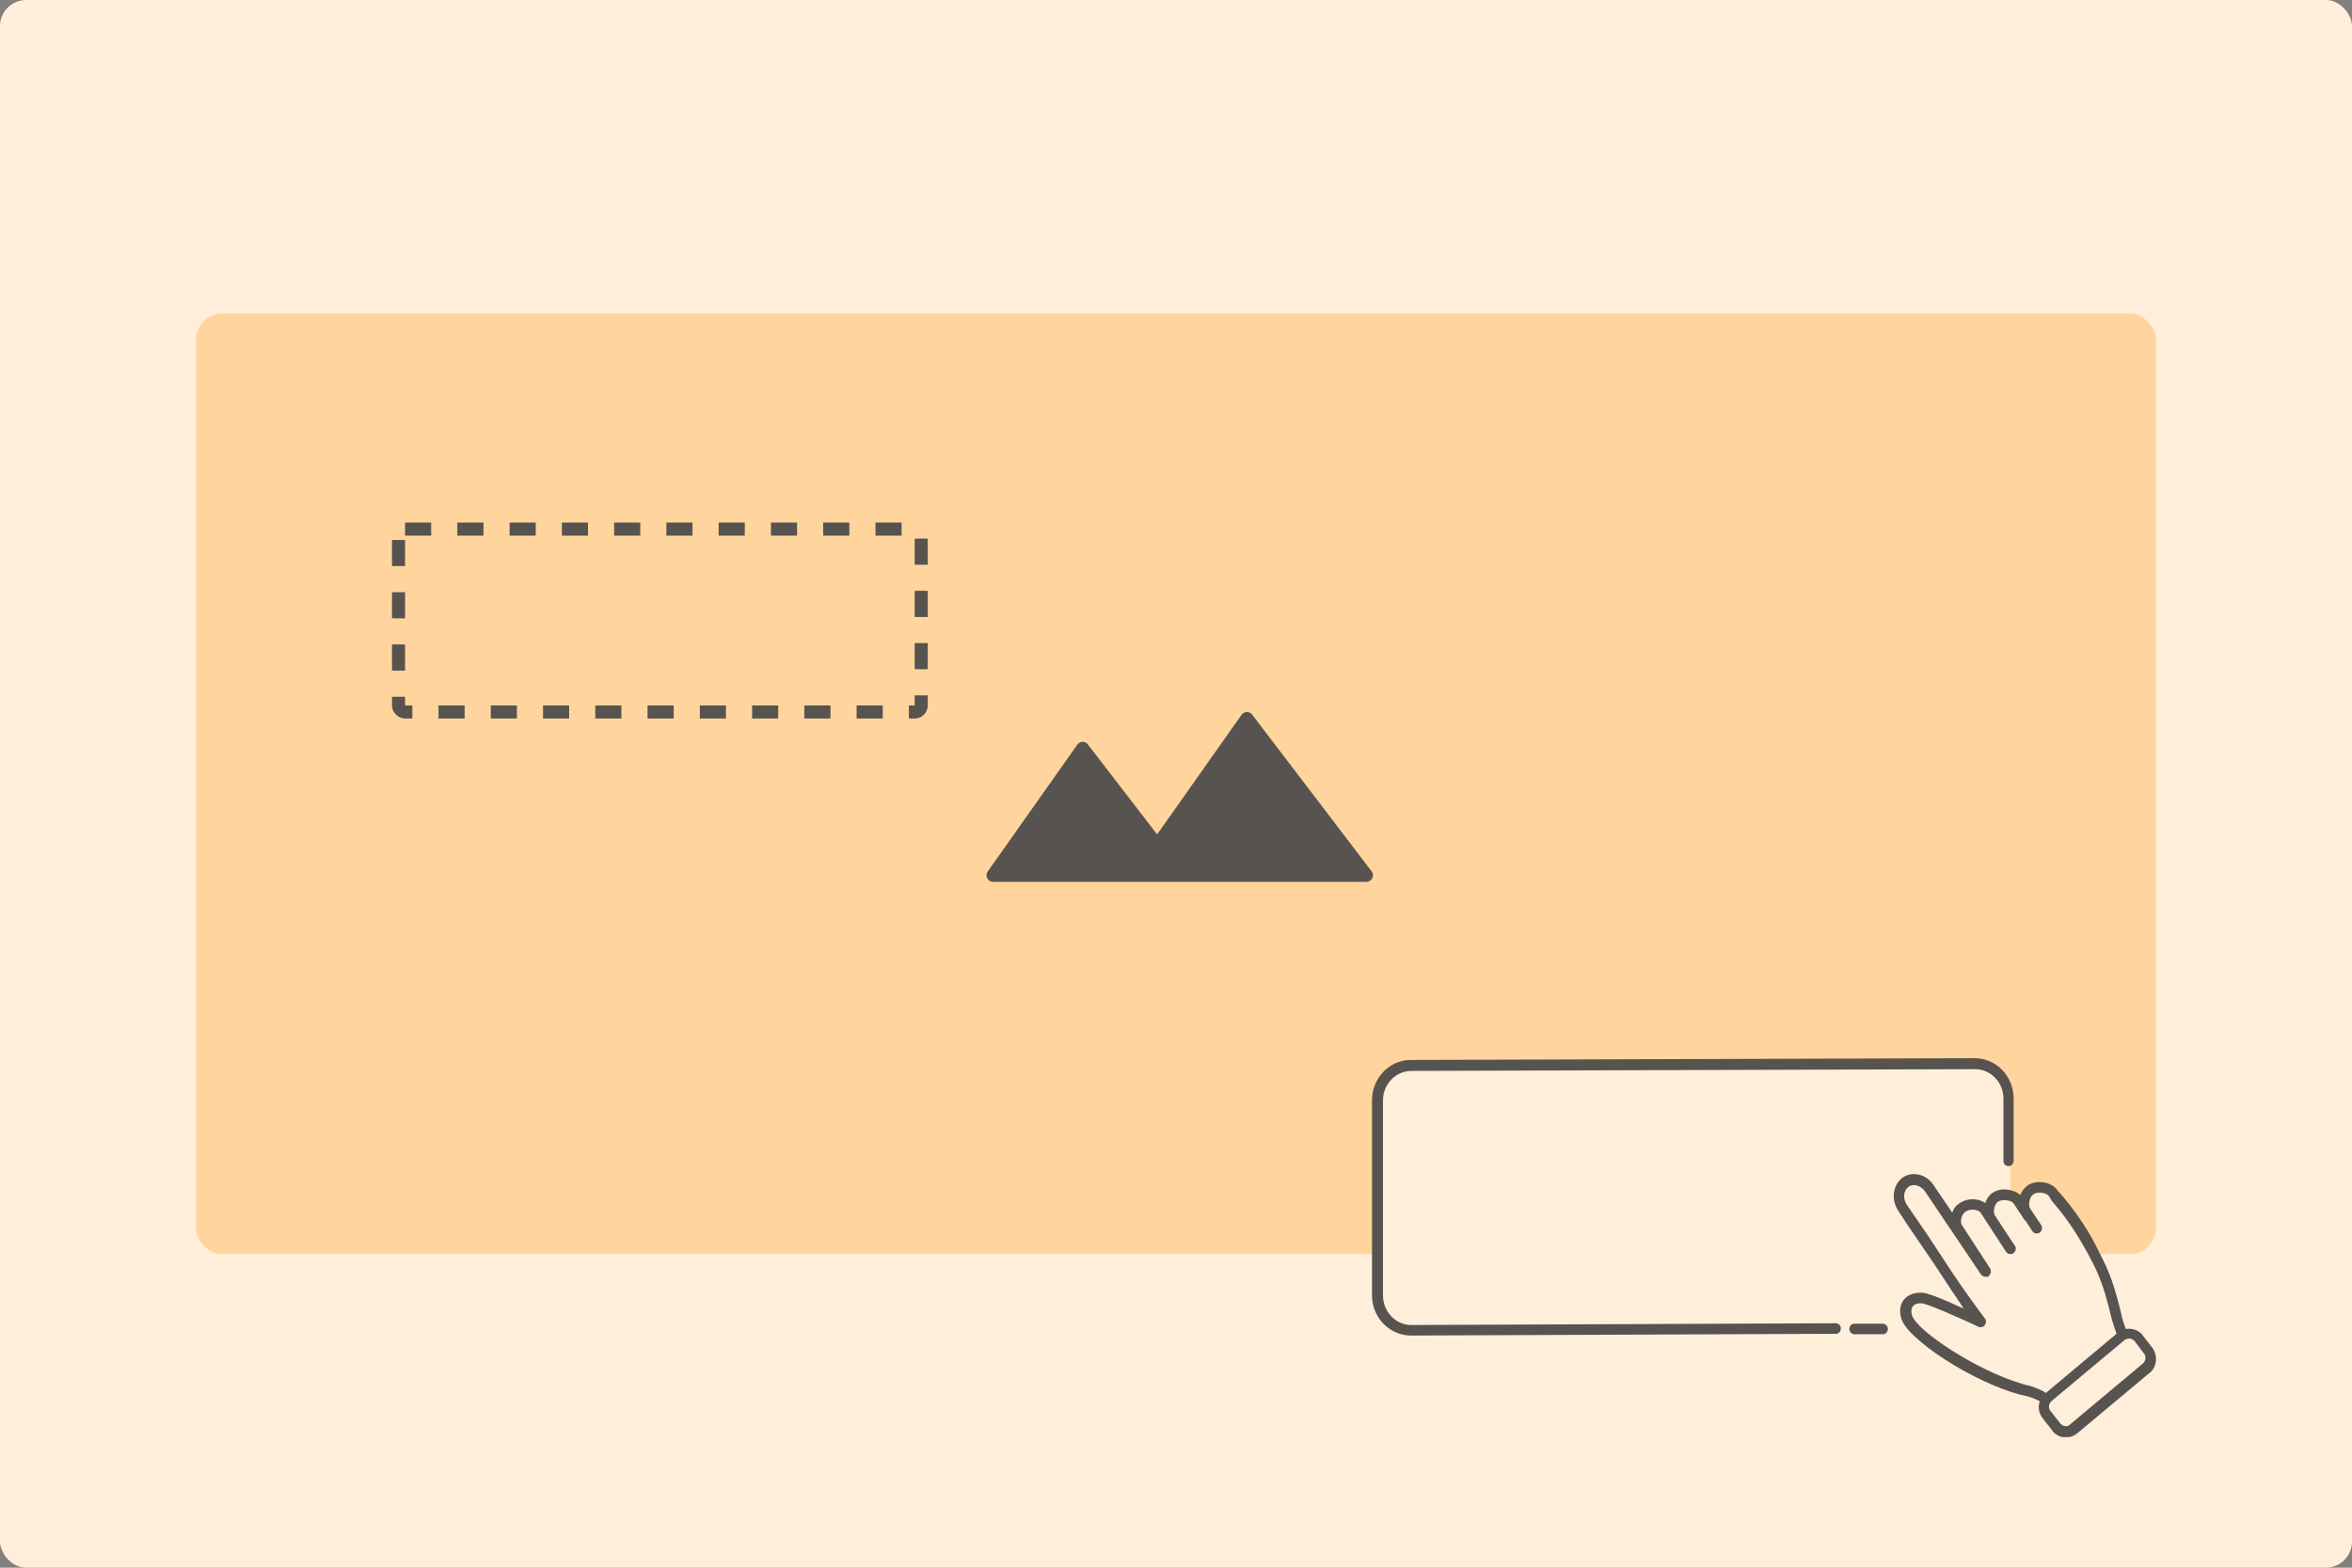<svg viewBox="0 0 90 60" fill="none" xmlns="http://www.w3.org/2000/svg"
  preserveAspectRatio="xMidYMid meet">
  <rect x="0" y="0" width="90" height="60" fill="#808080" stroke="none"/>
  <rect width="90" height="60" rx="1" fill="#FFEFDA" />
  <g clip-path="url(#clip0_10788_34096)">
    <rect width="90" height="50" transform="translate(0 5)" fill="#FFEFDA" />
    <rect x="7.5" y="12" width="75" height="36" rx="1" fill="#FFD59D" />
    <path d="M41.429 28.643L38 33.5H52.286L47.714 27.5L44.286 32.357L41.429 28.643Z"
      fill="#575350" stroke="#575350" stroke-width="0.5" stroke-linejoin="round" />
    <rect x="15.25" y="20.25" width="20" height="7" rx="0.25" stroke="#57534F" stroke-width="0.5"
      stroke-dasharray="1 1" />
    <path
      d="M73.25 49.75L73 50L73.25 50.75L74 51.5L75.25 52.25L77.25 53L78.25 53.5V54L79 54.75L79.75 54.5L81 53.25L82 52.5L82.25 51.75L81.75 51.25L81.25 51L81 50.75L80.5 48.75L79.5 47L78.5 45.5H77.75L77.25 46L76.5 45.75L75.75 46.25L75.25 46L74.75 46.5H74.5L74 45.75L73.5 45.25H73L72.75 45.75L73 46.75L74 47.75L74.75 49L75.25 49.75L75.5 50.5L75 50.25L74.5 50L73.75 49.75H73.25Z"
      fill="#FFEFDA" />
    <path
      d="M52.984 41.468L53.468 40.984L53.952 40.742H55.645H73.065H75.726L76.452 41.226L76.936 41.952V44.371V45.823H76.452L75.968 46.307L75.242 46.065L74.516 46.791L74.032 45.581L73.307 45.097L72.823 45.339L72.581 46.065L74.758 49.21L75.484 50.42L75.242 50.178H74.516L74.032 49.694H73.307L73.065 49.936V50.42V50.904H59.516H56.371H54.194H53.468L52.984 50.42L52.742 50.178V48.968V48V46.791V45.339V43.887V42.436L52.984 41.468Z"
      fill="#FFEFDA" />
    <path
      d="M72.046 50.661C72.159 50.661 72.24 50.762 72.24 50.863C72.24 50.964 72.159 51.065 72.062 51.065H72.046H70.96C70.847 51.065 70.766 50.964 70.766 50.863C70.766 50.762 70.847 50.661 70.944 50.661H70.96H72.046ZM73.974 45.337L74.703 46.412C74.751 46.261 74.849 46.127 74.995 46.043C75.286 45.841 75.707 45.858 75.966 46.043C76.015 45.891 76.112 45.74 76.242 45.656C76.55 45.438 77.052 45.505 77.311 45.74C77.36 45.589 77.457 45.471 77.587 45.371C77.927 45.136 78.494 45.236 78.721 45.539V45.556L78.818 45.656C79.288 46.194 79.677 46.748 80.001 47.302L80.065 47.42L80.163 47.605L80.26 47.789L80.341 47.957C80.73 48.696 80.908 49.217 81.151 50.208C81.2 50.443 81.264 50.661 81.345 50.863C81.572 50.829 81.815 50.897 81.977 51.081L81.993 51.115L82.35 51.568C82.577 51.871 82.544 52.291 82.269 52.543L82.236 52.559L79.482 54.86C79.191 55.096 78.785 55.062 78.543 54.776L78.526 54.743L78.17 54.289C78.008 54.088 77.975 53.836 78.056 53.617H78.04H78.024C77.846 53.517 77.635 53.45 77.408 53.399L77.327 53.382H77.311C75.448 52.879 72.986 51.249 72.759 50.477C72.548 49.788 73.05 49.402 73.634 49.486C73.812 49.519 74.249 49.67 74.93 49.99L75.156 50.09L75.124 50.057C74.865 49.654 74.622 49.318 74.411 48.982L73.99 48.344L73.439 47.537C73.196 47.185 72.921 46.782 72.629 46.328C72.354 45.908 72.435 45.337 72.807 45.068C73.18 44.816 73.698 44.934 73.974 45.337ZM81.297 51.283L81.281 51.3L78.51 53.617C78.397 53.718 78.364 53.886 78.462 54.004L78.478 54.021L78.834 54.474C78.931 54.592 79.093 54.625 79.207 54.525L79.223 54.508L81.993 52.19C82.107 52.089 82.139 51.921 82.042 51.804L82.026 51.787L81.686 51.333C81.588 51.216 81.426 51.199 81.297 51.283ZM73.034 45.421C72.84 45.556 72.807 45.858 72.953 46.093L73.747 47.252L74.201 47.941C74.314 48.108 74.411 48.26 74.508 48.411L74.654 48.629C75.027 49.2 75.464 49.805 75.95 50.46C76.08 50.628 75.902 50.863 75.707 50.779L75.237 50.561L74.93 50.426C74.184 50.09 73.731 49.922 73.585 49.889C73.261 49.838 73.067 50.006 73.164 50.342C73.342 50.93 75.642 52.459 77.376 52.962L77.425 52.979L77.489 52.996C77.733 53.046 77.943 53.13 78.154 53.231L78.219 53.265C78.235 53.282 78.267 53.298 78.283 53.315L80.989 51.048C80.908 50.813 80.827 50.578 80.762 50.309L80.713 50.107C80.454 49.083 80.26 48.612 79.709 47.655C79.385 47.084 78.996 46.513 78.51 45.959L78.413 45.791L78.397 45.774C78.316 45.656 77.975 45.589 77.814 45.707C77.651 45.807 77.603 46.11 77.684 46.261L77.7 46.278L78.105 46.882C78.17 46.983 78.138 47.101 78.056 47.168C77.975 47.235 77.846 47.218 77.781 47.134L77.765 47.117L77.506 46.714L77.473 46.698L77.052 46.059C76.971 45.942 76.631 45.875 76.453 45.992C76.307 46.093 76.258 46.395 76.339 46.53L76.355 46.547L77.003 47.537L77.101 47.672C77.165 47.773 77.133 47.89 77.052 47.957C76.971 48.025 76.841 48.008 76.777 47.924L76.76 47.907L75.788 46.412C75.707 46.294 75.383 46.244 75.205 46.379C75.043 46.496 74.995 46.765 75.076 46.899L75.092 46.916L76.161 48.562V48.579L76.177 48.596V48.612V48.629C76.177 48.646 76.177 48.646 76.177 48.663V48.679V48.696V48.713V48.73L76.161 48.747L76.145 48.764L76.129 48.78V48.814L76.112 48.831L76.096 48.847C76.096 48.847 76.08 48.864 76.064 48.864H76.047H76.031H76.015H75.983H75.966H75.95H75.934C75.918 48.864 75.918 48.864 75.902 48.847L75.869 48.831L75.853 48.814V48.831L75.837 48.814L75.821 48.797L75.805 48.78L73.666 45.606C73.504 45.371 73.212 45.287 73.034 45.421ZM75.561 40.5C76.372 40.5 77.036 41.172 77.052 42.012V42.062V44.43C77.052 44.548 76.955 44.632 76.858 44.632C76.76 44.632 76.663 44.548 76.663 44.447V44.43V42.045C76.663 41.441 76.193 40.937 75.61 40.92H75.578L54.007 40.987C53.423 40.987 52.937 41.474 52.921 42.079V42.112V49.586C52.921 50.191 53.391 50.695 53.974 50.712H54.007L70.248 50.645C70.361 50.645 70.442 50.745 70.442 50.846C70.442 50.947 70.361 51.048 70.264 51.048H70.248L53.99 51.115C53.181 51.115 52.516 50.443 52.5 49.603V49.553V42.112C52.5 41.272 53.148 40.584 53.958 40.567H54.007L75.561 40.5Z"
      fill="#57534F" />
  </g>
  <defs>
    <clipPath id="clip0_10788_34096">
      <rect width="90" height="50" fill="white" transform="translate(0 5)" />
    </clipPath>
  </defs>
</svg>